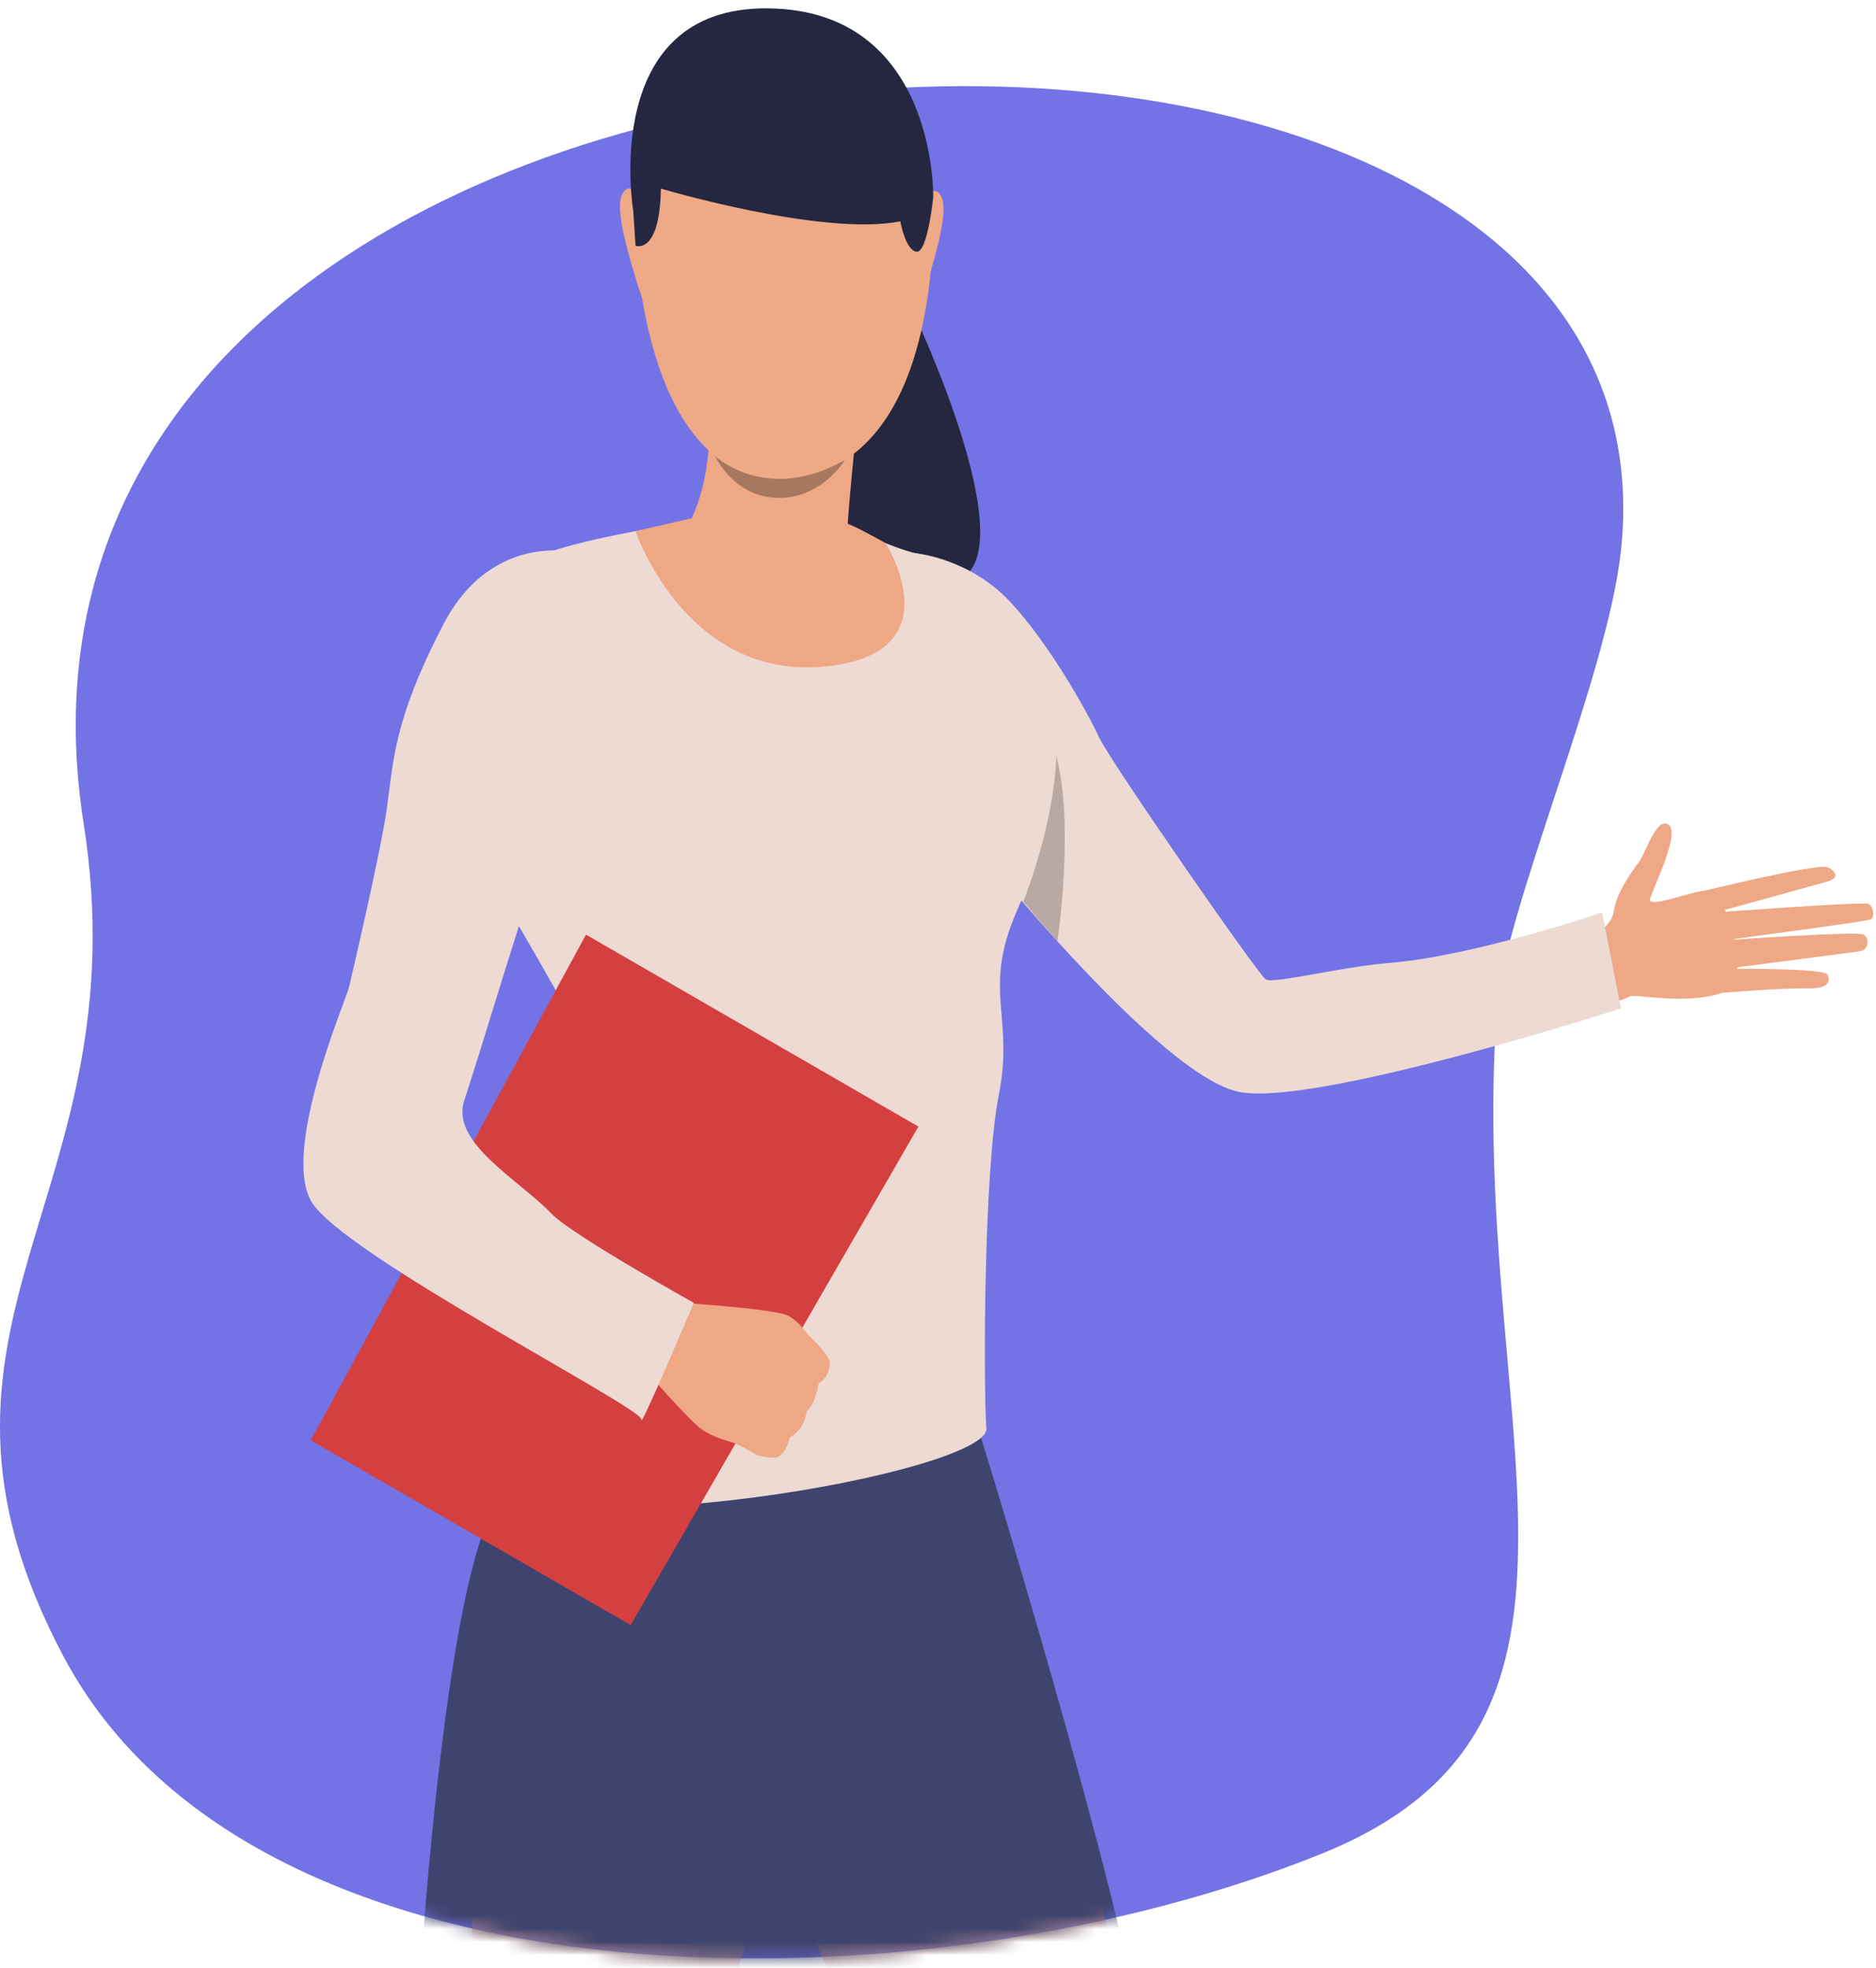 <?xml version="1.0" encoding="UTF-8"?>
<svg width="143px" height="150px" viewBox="0 0 143 150" version="1.1" xmlns="http://www.w3.org/2000/svg" xmlns:xlink="http://www.w3.org/1999/xlink">
    <!-- Generator: sketchtool 63.1 (101010) - https://sketch.com -->
    <title>DD2BC4A6-96C9-44DC-85A0-9BCDDF14824C@2x</title>
    <desc>Created with sketchtool.</desc>
    <defs>
        <path d="M42.955,0.119 L42.955,14.026 C20.04,21.83 2.234,38.859 6.375,65.253 L6.375,65.253 C10.866,93.881 -8.652,103.259 4.823,128.703 L4.823,128.703 C19.574,156.559 70.739,155.964 100.86,143.722 L100.86,143.722 C122.967,134.736 113.894,114.596 113.83,87.471 L113.83,87.471 L144.867,87.471 L144.867,60.099 L119.521,60.099 C121.385,54.357 123.117,48.642 123.562,44.445 L123.562,44.445 C126.107,20.451 100.124,8.591 71.922,9.08 L71.922,9.08 L71.922,0.119 L42.955,0.119 Z" id="path-1"></path>
        <path d="M42.955,0.119 L42.955,14.026 C20.04,21.83 2.234,38.859 6.375,65.253 L6.375,65.253 C10.866,93.881 -8.652,103.259 4.823,128.703 L4.823,128.703 C19.574,156.559 70.739,155.964 100.86,143.722 L100.86,143.722 C122.967,134.736 113.894,114.596 113.83,87.471 L113.83,87.471 L144.867,87.471 L144.867,60.099 L119.521,60.099 C121.385,54.357 123.117,48.642 123.562,44.445 L123.562,44.445 C126.107,20.451 100.124,8.591 71.922,9.08 L71.922,9.08 L71.922,0.119 L42.955,0.119 Z" id="path-3"></path>
        <path d="M42.955,0.119 L42.955,14.026 C20.04,21.83 2.234,38.859 6.375,65.253 L6.375,65.253 C10.866,93.881 -8.652,103.259 4.823,128.703 L4.823,128.703 C19.574,156.559 70.739,155.964 100.86,143.722 L100.86,143.722 C122.967,134.736 113.894,114.596 113.83,87.471 L113.83,87.471 L144.867,87.471 L144.867,60.099 L119.521,60.099 C121.385,54.357 123.117,48.642 123.562,44.445 L123.562,44.445 C126.107,20.451 100.124,8.591 71.922,9.08 L71.922,9.08 L71.922,0.119 L42.955,0.119 Z" id="path-5"></path>
        <path d="M42.955,0.119 L42.955,14.026 C20.04,21.83 2.234,38.859 6.375,65.253 L6.375,65.253 C10.866,93.881 -8.652,103.259 4.823,128.703 L4.823,128.703 C19.574,156.559 70.739,155.964 100.86,143.722 L100.86,143.722 C122.967,134.736 113.894,114.596 113.83,87.471 L113.83,87.471 L144.867,87.471 L144.867,60.099 L119.521,60.099 C121.385,54.357 123.117,48.642 123.562,44.445 L123.562,44.445 C126.107,20.451 100.124,8.591 71.922,9.08 L71.922,9.08 L71.922,0.119" id="path-7"></path>
        <path d="M42.955,0.119 L42.955,14.026 C20.04,21.83 2.234,38.859 6.375,65.253 L6.375,65.253 C10.866,93.881 -8.652,103.259 4.823,128.703 L4.823,128.703 C19.574,156.559 70.739,155.964 100.86,143.722 L100.86,143.722 C122.967,134.736 113.894,114.596 113.83,87.471 L113.83,87.471 L144.867,87.471 L144.867,60.099 L119.521,60.099 C121.385,54.357 123.117,48.642 123.562,44.445 L123.562,44.445 C126.107,20.451 100.124,8.591 71.922,9.08 L71.922,9.08 L71.922,0.119" id="path-9"></path>
        <path d="M42.955,0.119 L42.955,14.026 C20.04,21.83 2.234,38.859 6.375,65.253 L6.375,65.253 C10.866,93.881 -8.652,103.259 4.823,128.703 L4.823,128.703 C19.574,156.559 70.739,155.964 100.86,143.722 L100.86,143.722 C122.967,134.736 113.894,114.596 113.83,87.471 L113.83,87.471 L144.867,87.471 L144.867,60.099 L119.521,60.099 C121.385,54.357 123.117,48.642 123.562,44.445 L123.562,44.445 C126.107,20.451 100.124,8.591 71.922,9.08 L71.922,9.08 L71.922,0.119" id="path-11"></path>
        <path d="M42.955,0.119 L42.955,14.026 C20.04,21.83 2.234,38.859 6.375,65.253 L6.375,65.253 C10.866,93.881 -8.652,103.259 4.823,128.703 L4.823,128.703 C19.574,156.559 70.739,155.964 100.86,143.722 L100.86,143.722 C122.967,134.736 113.894,114.596 113.83,87.471 L113.83,87.471 L144.867,87.471 L144.867,60.099 L119.521,60.099 C121.385,54.357 123.117,48.642 123.562,44.445 L123.562,44.445 C126.107,20.451 100.124,8.591 71.922,9.08 L71.922,9.08 L71.922,0.119" id="path-13"></path>
        <path d="M42.955,0.119 L42.955,14.026 C20.04,21.83 2.234,38.859 6.375,65.253 L6.375,65.253 C10.866,93.881 -8.652,103.259 4.823,128.703 L4.823,128.703 C19.574,156.559 70.739,155.964 100.86,143.722 L100.86,143.722 C122.967,134.736 113.894,114.596 113.83,87.471 L113.83,87.471 L144.867,87.471 L144.867,60.099 L119.521,60.099 C121.385,54.357 123.117,48.642 123.562,44.445 L123.562,44.445 C126.107,20.451 100.124,8.591 71.922,9.08 L71.922,9.08 L71.922,0.119" id="path-15"></path>
        <path d="M42.955,0.119 L42.955,14.026 C20.04,21.83 2.234,38.859 6.375,65.253 L6.375,65.253 C10.866,93.881 -8.652,103.259 4.823,128.703 L4.823,128.703 C19.574,156.559 70.739,155.964 100.86,143.722 L100.86,143.722 C122.967,134.736 113.894,114.596 113.83,87.471 L113.83,87.471 L144.867,87.471 L144.867,60.099 L119.521,60.099 C121.385,54.357 123.117,48.642 123.562,44.445 L123.562,44.445 C126.107,20.451 100.124,8.591 71.922,9.08 L71.922,9.08 L71.922,0.119" id="path-17"></path>
        <path d="M42.955,0.119 L42.955,14.026 C20.04,21.83 2.234,38.859 6.375,65.253 L6.375,65.253 C10.866,93.881 -8.652,103.259 4.823,128.703 L4.823,128.703 C19.574,156.559 70.739,155.964 100.86,143.722 L100.86,143.722 C122.967,134.736 113.894,114.596 113.83,87.471 L113.83,87.471 L144.867,87.471 L144.867,60.099 L119.521,60.099 C121.385,54.357 123.117,48.642 123.562,44.445 L123.562,44.445 C126.107,20.451 100.124,8.591 71.922,9.08 L71.922,9.08 L71.922,0.119 L42.955,0.119 Z" id="path-19"></path>
        <path d="M42.955,0.119 L42.955,14.026 C20.04,21.83 2.234,38.859 6.375,65.253 L6.375,65.253 C10.866,93.881 -8.652,103.259 4.823,128.703 L4.823,128.703 C19.574,156.559 70.739,155.964 100.86,143.722 L100.86,143.722 C122.967,134.736 113.894,114.596 113.83,87.471 L113.83,87.471 L144.867,87.471 L144.867,60.099 L119.521,60.099 C121.385,54.357 123.117,48.642 123.562,44.445 L123.562,44.445 C126.107,20.451 100.124,8.591 71.922,9.08 L71.922,9.08 L71.922,0.119 L42.955,0.119 Z" id="path-21"></path>
        <path d="M42.955,0.119 L42.955,14.026 C20.04,21.83 2.234,38.859 6.375,65.253 L6.375,65.253 C10.866,93.881 -8.652,103.259 4.823,128.703 L4.823,128.703 C19.574,156.559 70.739,155.964 100.86,143.722 L100.86,143.722 C122.967,134.736 113.894,114.596 113.83,87.471 L113.83,87.471 L144.867,87.471 L144.867,60.099 L119.521,60.099 C121.385,54.357 123.117,48.642 123.562,44.445 L123.562,44.445 C126.107,20.451 100.124,8.591 71.922,9.08 L71.922,9.08 L71.922,0.119" id="path-23"></path>
        <path d="M42.955,0.119 L42.955,14.026 C20.04,21.83 2.234,38.859 6.375,65.253 L6.375,65.253 C10.866,93.881 -8.652,103.259 4.823,128.703 L4.823,128.703 C19.574,156.559 70.739,155.964 100.86,143.722 L100.86,143.722 C122.967,134.736 113.894,114.596 113.83,87.471 L113.83,87.471 L144.867,87.471 L144.867,60.099 L119.521,60.099 C121.385,54.357 123.117,48.642 123.562,44.445 L123.562,44.445 C126.107,20.451 100.124,8.591 71.922,9.08 L71.922,9.08 L71.922,0.119" id="path-25"></path>
        <path d="M42.955,0.119 L42.955,14.026 C20.04,21.83 2.234,38.859 6.375,65.253 L6.375,65.253 C10.866,93.881 -8.652,103.259 4.823,128.703 L4.823,128.703 C19.574,156.559 70.739,155.964 100.86,143.722 L100.86,143.722 C122.967,134.736 113.894,114.596 113.83,87.471 L113.83,87.471 L144.867,87.471 L144.867,60.099 L119.521,60.099 C121.385,54.357 123.117,48.642 123.562,44.445 L123.562,44.445 C126.107,20.451 100.124,8.591 71.922,9.08 L71.922,9.08 L71.922,0.119" id="path-27"></path>
        <path d="M42.955,0.119 L42.955,14.026 C20.04,21.83 2.234,38.859 6.375,65.253 L6.375,65.253 C10.866,93.881 -8.652,103.259 4.823,128.703 L4.823,128.703 C19.574,156.559 70.739,155.964 100.86,143.722 L100.86,143.722 C122.967,134.736 113.894,114.596 113.83,87.471 L113.83,87.471 L144.867,87.471 L144.867,60.099 L119.521,60.099 C121.385,54.357 123.117,48.642 123.562,44.445 L123.562,44.445 C126.107,20.451 100.124,8.591 71.922,9.08 L71.922,9.08 L71.922,0.119" id="path-29"></path>
        <path d="M42.955,0.119 L42.955,14.026 C20.04,21.83 2.234,38.859 6.375,65.253 L6.375,65.253 C10.866,93.881 -8.652,103.259 4.823,128.703 L4.823,128.703 C19.574,156.559 70.739,155.964 100.86,143.722 L100.86,143.722 C122.967,134.736 113.894,114.596 113.83,87.471 L113.83,87.471 L144.867,87.471 L144.867,60.099 L119.521,60.099 C121.385,54.357 123.117,48.642 123.562,44.445 L123.562,44.445 C126.107,20.451 100.124,8.591 71.922,9.08 L71.922,9.08 L71.922,0.119" id="path-31"></path>
        <path d="M42.955,0.119 L42.955,14.026 C20.04,21.83 2.234,38.859 6.375,65.253 L6.375,65.253 C10.866,93.881 -8.652,103.259 4.823,128.703 L4.823,128.703 C19.574,156.559 70.739,155.964 100.86,143.722 L100.86,143.722 C122.967,134.736 113.894,114.596 113.83,87.471 L113.83,87.471 L144.867,87.471 L144.867,60.099 L119.521,60.099 C121.385,54.357 123.117,48.642 123.562,44.445 L123.562,44.445 C126.107,20.451 100.124,8.591 71.922,9.08 L71.922,9.08 L71.922,0.119" id="path-33"></path>
        <path d="M42.955,0.119 L42.955,14.026 C20.04,21.83 2.234,38.859 6.375,65.253 L6.375,65.253 C10.866,93.881 -8.652,103.259 4.823,128.703 L4.823,128.703 C19.574,156.559 70.739,155.964 100.86,143.722 L100.86,143.722 C122.967,134.736 113.894,114.596 113.83,87.471 L113.83,87.471 L144.867,87.471 L144.867,60.099 L119.521,60.099 C121.385,54.357 123.117,48.642 123.562,44.445 L123.562,44.445 C126.107,20.451 100.124,8.591 71.922,9.08 L71.922,9.08 L71.922,0.119" id="path-35"></path>
        <path d="M42.955,0.119 L42.955,14.026 C20.04,21.83 2.234,38.859 6.375,65.253 C10.866,93.881 -8.652,103.259 4.823,128.703 C19.574,156.559 70.739,155.964 100.86,143.722 C122.967,134.736 113.894,114.596 113.83,87.471 L144.867,87.471 L144.867,60.099 L119.521,60.099 C121.385,54.357 123.117,48.642 123.562,44.445 C126.107,20.451 100.124,8.591 71.922,9.08 L71.922,0.119 L42.955,0.119 Z" id="path-37"></path>
    </defs>
    <g id="vip" stroke="none" stroke-width="1" fill="none" fill-rule="evenodd">
        <g id="vip2-1-mobile" transform="translate(-28, -916)">
            <g id="features" transform="translate(0, 740)">
                <g id="mentor" transform="translate(28, 173)">
                    <g id="img-mentor">
                        <path d="M6.375,65.75 C10.867,94.38 -8.653,103.756 4.823,129.201 C19.574,157.058 70.739,156.462 100.859,144.22 C125.09,134.371 111.862,111.124 114.095,79.966 C114.632,72.468 122.532,54.647 123.561,44.943 C129.181,-8.024 -4.233,-1.861 6.375,65.75" id="Fill-1" fill="#7373E5"></path>
                        <g id="Group-60" transform="translate(0, 0.498)">
                            <g id="Group-5">
                                <mask id="mask-2" fill="white">
                                    <use xlink:href="#path-1"></use>
                                </mask>
                                <g id="Clip-4"></g>
                                <path d="M69.618,26.295 C69.618,26.295 78.827,45.713 72.488,46.873 C63.783,48.468 60.261,32.385 60.261,32.385 L69.618,26.295 Z" id="Fill-3" fill="#252740" mask="url(#mask-2)"></path>
                            </g>
                            <g id="Group-8">
                                <mask id="mask-4" fill="white">
                                    <use xlink:href="#path-3"></use>
                                </mask>
                                <g id="Clip-7"></g>
                                <path d="M119.91,74.535 C119.91,74.535 122.788,73.631 123.021,71.925 C123.218,70.474 124.521,68.742 124.921,68.208 C125.456,67.493 126.282,64.688 127.189,65.354 C128.097,66.02 126.05,70.044 125.79,70.973 C125.53,71.903 129.467,70.134 130.442,70.378 C131.416,70.621 133.977,77.309 131.133,78.21 C128.29,79.112 124.658,78.197 124.189,78.455 C123.72,78.713 122.146,79.193 122.146,79.193 L119.91,74.535 Z" id="Fill-6" fill="#EEA886" mask="url(#mask-4)"></path>
                            </g>
                            <g id="Group-11">
                                <mask id="mask-6" fill="white">
                                    <use xlink:href="#path-5"></use>
                                </mask>
                                <g id="Clip-10"></g>
                                <path d="M129.728,70.431 C129.728,70.431 138.615,68.25 139.329,68.6 C140.044,68.951 140.133,69.44 139.311,69.678 C138.488,69.917 130.785,72.034 130.785,72.034 C130.785,72.034 141.738,71.22 142.385,71.38 C142.765,71.472 142.994,72.408 142.566,72.577 C142.137,72.745 131.328,74.172 131.328,74.172 C131.328,74.172 141.556,73.431 142.058,73.725 C142.496,73.983 142.492,74.895 141.738,75.002 C140.983,75.109 131.53,76.334 131.53,76.334 C131.53,76.334 139.007,76.262 139.285,76.762 C139.455,77.068 139.692,77.867 137.761,77.825 C135.83,77.783 131.267,78.162 131.267,78.162 L129.728,70.431 Z" id="Fill-9" fill="#EEA886" mask="url(#mask-6)"></path>
                            </g>
                            <g id="Group-14">
                                <mask id="mask-8" fill="white">
                                    <use xlink:href="#path-7"></use>
                                </mask>
                                <g id="Clip-13"></g>
                                <path d="M43.658,105.787 C43.658,105.787 37.635,113.618 36.002,122.909 C34.368,132.198 36.966,163.381 36.895,167.973 C36.824,172.565 32.552,183.991 33.406,192.641 C34.261,201.291 41.398,243.631 41.398,243.631 L46.862,242.51 C46.862,242.51 46.328,198.62 46.862,194.99 C47.395,191.359 48.467,178.124 48.681,176.63 C48.895,175.135 62.239,135.878 62.239,129.18 C62.239,122.482 58.181,94.859 43.658,105.787" id="Fill-12" fill="#EEA886" mask="url(#mask-8)"></path>
                            </g>
                            <g id="Group-17">
                                <mask id="mask-10" fill="white">
                                    <use xlink:href="#path-9"></use>
                                </mask>
                                <g id="Clip-16"></g>
                                <path d="M73.915,108.848 C73.915,108.848 83.81,146.615 84.985,151.848 C86.159,157.08 87.861,161.396 87.861,163.618 C87.861,168.773 85.946,177.05 85.946,177.05 L70.739,236.85 L64.432,237.841 C64.432,237.841 68.08,201.093 68.26,194.042 C68.44,186.977 73.879,176.943 72.811,173.953 C71.743,170.963 55.618,136.47 55.618,136.47 C55.618,136.47 43.409,97.885 73.915,108.848" id="Fill-15" fill="#EEA886" mask="url(#mask-10)"></path>
                            </g>
                            <g id="Group-20">
                                <mask id="mask-12" fill="white">
                                    <use xlink:href="#path-11"></use>
                                </mask>
                                <g id="Clip-19"></g>
                                <path d="M87.861,163.618 C87.861,163.618 64.973,173.444 30.895,173.444 C30.895,173.444 32.39,129.047 37.344,117.927 C42.298,106.807 74.704,111.809 74.704,111.809 C74.704,111.809 87.861,154.301 87.861,163.618" id="Fill-18" fill="#3F446E" mask="url(#mask-12)"></path>
                            </g>
                            <g id="Group-23">
                                <mask id="mask-14" fill="white">
                                    <use xlink:href="#path-13"></use>
                                </mask>
                                <g id="Clip-22"></g>
                                <path d="M69.828,44.668 C69.828,44.668 73.907,45.053 76.99,48.356 C80.073,51.659 82.966,56.926 83.774,58.687 C84.581,60.449 95.898,76.774 96.485,77.141 C97.073,77.508 102.019,76.208 105.983,75.877 C112.45,75.338 122.125,72.043 122.125,72.043 L123.562,79.351 C123.562,79.351 99.767,87.03 94.275,85.677 C87.561,84.023 72.103,64.192 72.103,64.192 C72.103,64.192 60.579,50.686 69.828,44.668" id="Fill-21" fill="#EDDAD3" mask="url(#mask-14)"></path>
                            </g>
                            <g id="Group-26">
                                <mask id="mask-16" fill="white">
                                    <use xlink:href="#path-15"></use>
                                </mask>
                                <g id="Clip-25"></g>
                                <path d="M62.708,41.805 C62.708,41.805 67.993,44.301 69.828,44.668 C71.663,45.035 78.782,54.283 80.03,57.66 C81.278,61.036 80.03,66.101 77.461,72.046 C74.892,77.991 77.314,79.972 76.14,85.918 C74.966,91.864 74.966,108.072 75.187,111.374 C75.407,114.677 41.209,120.907 34.383,114.888 C34.383,114.888 39.003,99.654 44.475,93.932 C45.658,92.695 45.533,84.45 44.725,82.395 C43.918,80.34 34.816,64.999 34.816,64.999 C34.816,64.999 34.148,49.44 38.119,46.356 C41.569,43.677 50.971,42.722 52.659,42.135 C54.347,41.548 59.258,41.292 62.708,41.805" id="Fill-24" fill="#EDDAD3" mask="url(#mask-16)"></path>
                            </g>
                            <g id="Group-29">
                                <mask id="mask-18" fill="white">
                                    <use xlink:href="#path-17"></use>
                                </mask>
                                <g id="Clip-28"></g>
                                <path d="M65.23,35.708 C65.23,35.708 64.176,45.402 64.396,48.558 C64.396,48.558 58.905,54.061 52.659,42.134 C52.659,42.134 55.287,37.219 53.309,30.521 C51.331,23.823 65.23,35.708 65.23,35.708" id="Fill-27" fill="#EEA886" mask="url(#mask-18)"></path>
                            </g>
                            <g id="Group-32">
                                <mask id="mask-20" fill="white">
                                    <use xlink:href="#path-19"></use>
                                </mask>
                                <g id="Clip-31"></g>
                                <path d="M80.602,74.238 C80.602,74.238 81.924,65.446 80.518,60.099 C80.518,60.099 80.518,64.697 77.997,71.226 L80.602,74.238 Z" id="Fill-30" fill="#B8A9A3" mask="url(#mask-20)"></path>
                            </g>
                            <g id="Group-35">
                                <mask id="mask-22" fill="white">
                                    <use xlink:href="#path-21"></use>
                                </mask>
                                <g id="Clip-34"></g>
                                <polygon id="Fill-33" fill="#D44040" mask="url(#mask-22)" points="70.006 88.357 48.072 126.349 23.688 112.27 44.669 73.729"></polygon>
                            </g>
                            <g id="Group-38">
                                <mask id="mask-24" fill="white">
                                    <use xlink:href="#path-23"></use>
                                </mask>
                                <g id="Clip-37"></g>
                                <path d="M59.131,113.589 C59.131,113.589 58.133,113.593 57.696,113.383 C57.696,113.383 56.93,112.938 56.366,112.655 C56.187,112.566 56.029,112.492 55.922,112.455 C55.475,112.3 54.446,112.094 53.476,111.421 C52.508,110.749 49.073,106.772 49.073,106.772 L50.695,104.305 L51.884,101.78 C51.884,101.78 59.095,102.245 60.072,102.767 C60.167,102.819 60.259,102.873 60.341,102.931 C61.125,103.453 61.488,104.171 61.868,104.492 C62.006,104.61 63.307,105.883 63.261,106.425 C63.199,107.177 62.851,107.673 62.397,107.921 C62.397,107.921 62.211,109.388 61.488,110.073 C61.488,110.073 61.359,111.432 60.217,112.027 C60.217,112.027 59.932,113.391 59.131,113.589" id="Fill-36" fill="#EEA886" mask="url(#mask-24)"></path>
                            </g>
                            <g id="Group-41">
                                <mask id="mask-26" fill="white">
                                    <use xlink:href="#path-25"></use>
                                </mask>
                                <g id="Clip-40"></g>
                                <path d="M44.266,44.668 C44.266,44.668 37.606,42.759 33.789,50.1 C29.972,57.44 29.991,60.571 29.481,64.155 C29,67.539 26.825,76.78 26.605,77.733 C26.385,78.688 21.46,90.066 23.718,94.043 C25.988,98.041 49.043,109.807 48.896,110.688 C48.749,111.568 52.889,101.791 52.889,101.791 C52.889,101.791 43.56,96.592 42.033,94.991 C39.551,92.39 34.315,89.588 35.391,86.362 C36.655,82.573 40.45,69.787 41.331,67.916 C42.211,66.044 49.881,47.053 44.266,44.668" id="Fill-39" fill="#EDDAD3" mask="url(#mask-26)"></path>
                            </g>
                            <g id="Group-44">
                                <mask id="mask-28" fill="white">
                                    <use xlink:href="#path-27"></use>
                                </mask>
                                <g id="Clip-43"></g>
                                <path d="M49.006,17.519 C49.006,17.519 47.795,16.064 47.342,17.529 C46.891,18.995 48.371,23.351 48.534,23.981 C48.534,23.981 49.268,26.425 49.561,26.114 C49.855,25.801 49.006,17.519 49.006,17.519" id="Fill-42" fill="#EEA987" mask="url(#mask-28)"></path>
                            </g>
                            <g id="Group-47">
                                <mask id="mask-30" fill="white">
                                    <use xlink:href="#path-29"></use>
                                </mask>
                                <g id="Clip-46"></g>
                                <path d="M70.173,17.7 C70.173,17.7 71.384,16.245 71.837,17.711 C72.288,19.175 70.808,23.532 70.645,24.162 C70.645,24.162 69.911,26.607 69.618,26.295 C69.324,25.982 70.173,17.7 70.173,17.7" id="Fill-45" fill="#EEA987" mask="url(#mask-30)"></path>
                            </g>
                            <g id="Group-50">
                                <mask id="mask-32" fill="white">
                                    <use xlink:href="#path-31"></use>
                                </mask>
                                <g id="Clip-49"></g>
                                <path d="M61.491,3.591 C61.491,3.591 72.612,5.303 70.984,22.821 C69.356,40.339 59.54,38.948 58.885,38.934 C58.229,38.919 49.038,39.298 48.243,17.922 C48.243,17.922 47.872,2.115 61.491,3.591" id="Fill-48" fill="#EEA987" mask="url(#mask-32)"></path>
                            </g>
                            <g id="Group-53">
                                <mask id="mask-34" fill="white">
                                    <use xlink:href="#path-33"></use>
                                </mask>
                                <g id="Clip-52"></g>
                                <path d="M50.376,16.875 C50.376,16.875 62.719,20.546 68.628,19.372 C68.628,19.372 69.006,21.552 69.854,21.686 C70.703,21.82 71.136,17.519 71.136,17.519 C71.136,17.519 71.426,3.273 58.539,3.139 C45.652,3.005 48.27,18.569 48.27,18.569 L48.445,21.23 C48.445,21.23 50.292,21.958 50.376,16.875" id="Fill-51" fill="#252740" mask="url(#mask-34)"></path>
                            </g>
                            <g id="Group-56">
                                <mask id="mask-36" fill="white">
                                    <use xlink:href="#path-35"></use>
                                </mask>
                                <g id="Clip-55"></g>
                                <path d="M54.512,37.262 C54.512,37.262 58.406,40.951 64.396,37.565 C64.396,37.565 62.626,40.522 59.269,40.447 C55.911,40.372 54.512,37.262 54.512,37.262" id="Fill-54" fill="#A77860" mask="url(#mask-36)"></path>
                            </g>
                            <g id="Group-59">
                                <mask id="mask-38" fill="white">
                                    <use xlink:href="#path-37"></use>
                                </mask>
                                <g id="Clip-58"></g>
                                <path d="M48.44,42.981 C48.44,42.981 52.218,54.139 62.589,53.318 C72.961,52.498 67.506,43.898 67.506,43.898 C67.506,43.898 64.921,42.415 64.193,42.275 C63.466,42.135 52.727,41.999 52.727,41.999 L48.44,42.981 Z" id="Fill-57" fill="#EEA886" mask="url(#mask-38)"></path>
                            </g>
                        </g>
                    </g>
                </g>
            </g>
        </g>
    </g>
</svg>